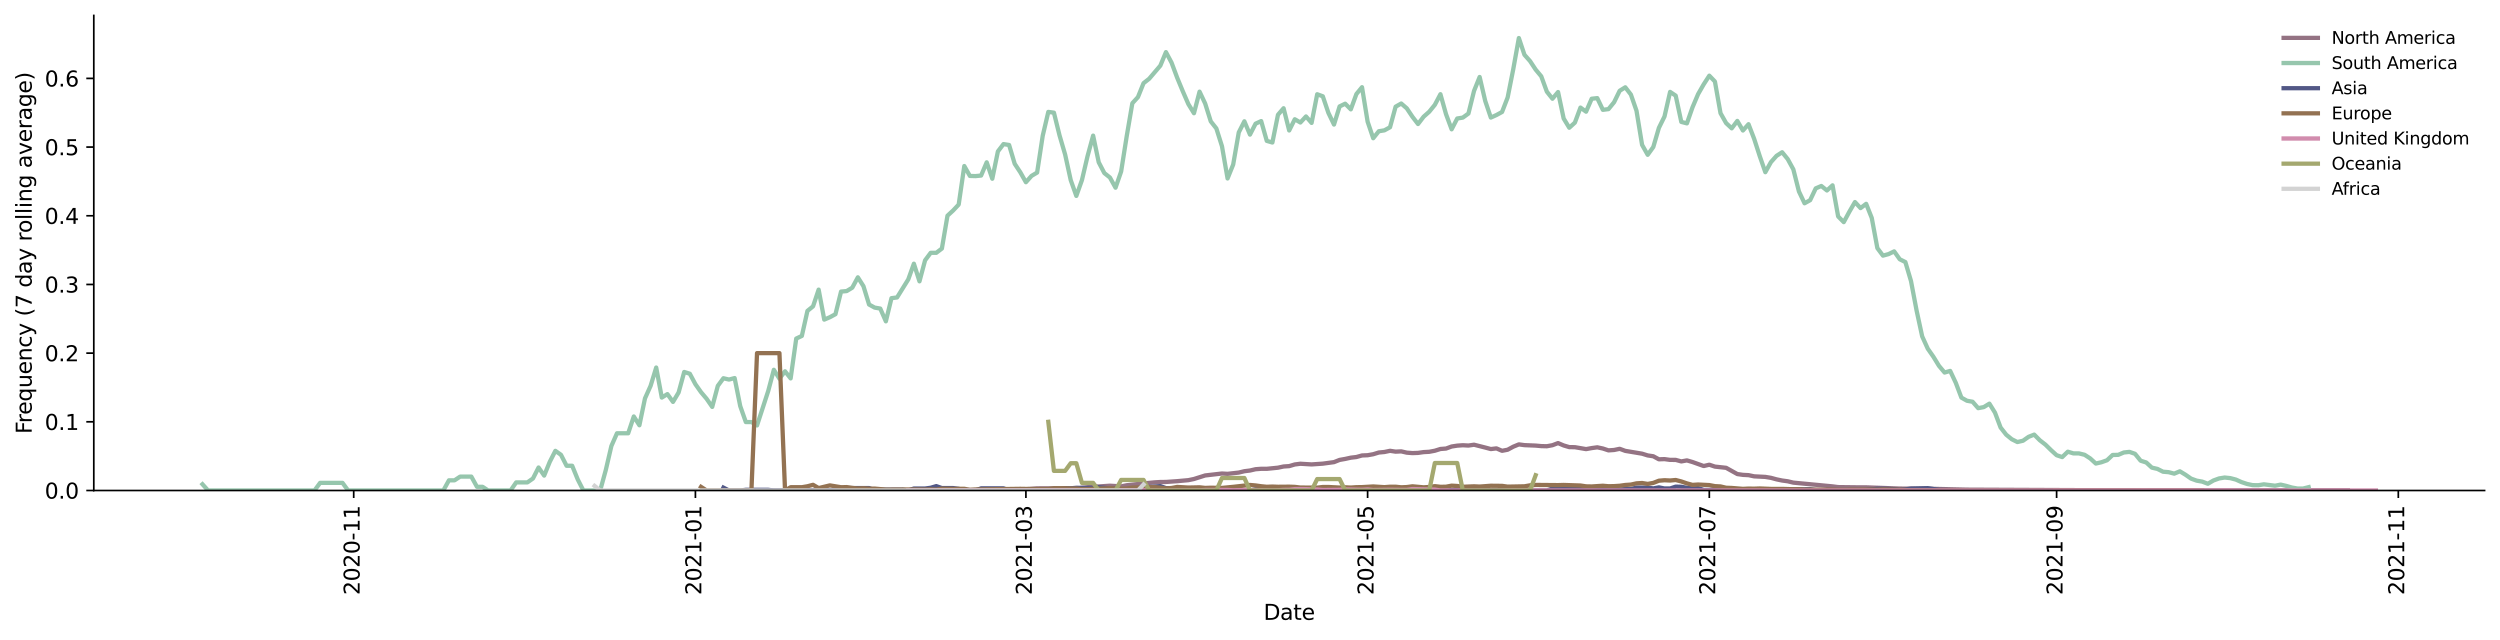 <?xml version="1.0" encoding="utf-8" standalone="no"?>
<!DOCTYPE svg PUBLIC "-//W3C//DTD SVG 1.1//EN"
  "http://www.w3.org/Graphics/SVG/1.1/DTD/svg11.dtd">
<svg height="298.621pt" version="1.1" viewBox="0 0 1166.981 298.621" width="1166.981pt" xmlns="http://www.w3.org/2000/svg" xmlns:xlink="http://www.w3.org/1999/xlink">
 <defs>
  <style type="text/css">*{stroke-linecap:butt;stroke-linejoin:round;}</style>
 </defs>
 <g id="figure_1">
  <g id="patch_1">
   <path d="M 0 298.621 
L 1166.981 298.621 
L 1166.981 0 
L 0 0 
z
" style="fill:#ffffff;"/>
  </g>
  <g id="axes_1">
   <g id="patch_2">
    <path d="M 43.781 228.96 
L 1159.781 228.96 
L 1159.781 7.2 
L 43.781 7.2 
z
" style="fill:#ffffff;"/>
   </g>
   <g id="matplotlib.axis_1">
    <g id="xtick_1">
     <g id="line2d_1">
      <defs>
       <path d="M 0 0 
L 0 3.5 
" id="m051c9f70d1" style="stroke:#000000;stroke-width:0.8;"/>
      </defs>
      <g>
       <use style="stroke:#000000;stroke-width:0.8;" x="165.108" xlink:href="#m051c9f70d1" y="228.96"/>
      </g>
     </g>
     <g id="text_1">
      <!-- 2020-11 -->
      <g transform="translate(167.868 277.743)rotate(-90)scale(0.1 -0.1)">
       <defs>
        <path d="M 1228 531 
L 3431 531 
L 3431 0 
L 469 0 
L 469 531 
Q 828 903 1448 1529 
Q 2069 2156 2228 2338 
Q 2531 2678 2651 2914 
Q 2772 3150 2772 3378 
Q 2772 3750 2511 3984 
Q 2250 4219 1831 4219 
Q 1534 4219 1204 4116 
Q 875 4013 500 3803 
L 500 4441 
Q 881 4594 1212 4672 
Q 1544 4750 1819 4750 
Q 2544 4750 2975 4387 
Q 3406 4025 3406 3419 
Q 3406 3131 3298 2873 
Q 3191 2616 2906 2266 
Q 2828 2175 2409 1742 
Q 1991 1309 1228 531 
z
" id="DejaVuSans-32" transform="scale(0.016)"/>
        <path d="M 2034 4250 
Q 1547 4250 1301 3770 
Q 1056 3291 1056 2328 
Q 1056 1369 1301 889 
Q 1547 409 2034 409 
Q 2525 409 2770 889 
Q 3016 1369 3016 2328 
Q 3016 3291 2770 3770 
Q 2525 4250 2034 4250 
z
M 2034 4750 
Q 2819 4750 3233 4129 
Q 3647 3509 3647 2328 
Q 3647 1150 3233 529 
Q 2819 -91 2034 -91 
Q 1250 -91 836 529 
Q 422 1150 422 2328 
Q 422 3509 836 4129 
Q 1250 4750 2034 4750 
z
" id="DejaVuSans-30" transform="scale(0.016)"/>
        <path d="M 313 2009 
L 1997 2009 
L 1997 1497 
L 313 1497 
L 313 2009 
z
" id="DejaVuSans-2d" transform="scale(0.016)"/>
        <path d="M 794 531 
L 1825 531 
L 1825 4091 
L 703 3866 
L 703 4441 
L 1819 4666 
L 2450 4666 
L 2450 531 
L 3481 531 
L 3481 0 
L 794 0 
L 794 531 
z
" id="DejaVuSans-31" transform="scale(0.016)"/>
       </defs>
       <use xlink:href="#DejaVuSans-32"/>
       <use x="63.623" xlink:href="#DejaVuSans-30"/>
       <use x="127.246" xlink:href="#DejaVuSans-32"/>
       <use x="190.869" xlink:href="#DejaVuSans-30"/>
       <use x="254.492" xlink:href="#DejaVuSans-2d"/>
       <use x="290.576" xlink:href="#DejaVuSans-31"/>
       <use x="354.199" xlink:href="#DejaVuSans-31"/>
      </g>
     </g>
    </g>
    <g id="xtick_2">
     <g id="line2d_2">
      <g>
       <use style="stroke:#000000;stroke-width:0.8;" x="324.612" xlink:href="#m051c9f70d1" y="228.96"/>
      </g>
     </g>
     <g id="text_2">
      <!-- 2021-01 -->
      <g transform="translate(327.371 277.743)rotate(-90)scale(0.1 -0.1)">
       <use xlink:href="#DejaVuSans-32"/>
       <use x="63.623" xlink:href="#DejaVuSans-30"/>
       <use x="127.246" xlink:href="#DejaVuSans-32"/>
       <use x="190.869" xlink:href="#DejaVuSans-31"/>
       <use x="254.492" xlink:href="#DejaVuSans-2d"/>
       <use x="290.576" xlink:href="#DejaVuSans-30"/>
       <use x="354.199" xlink:href="#DejaVuSans-31"/>
      </g>
     </g>
    </g>
    <g id="xtick_3">
     <g id="line2d_3">
      <g>
       <use style="stroke:#000000;stroke-width:0.8;" x="478.885" xlink:href="#m051c9f70d1" y="228.96"/>
      </g>
     </g>
     <g id="text_3">
      <!-- 2021-03 -->
      <g transform="translate(481.645 277.743)rotate(-90)scale(0.1 -0.1)">
       <defs>
        <path d="M 2597 2516 
Q 3050 2419 3304 2112 
Q 3559 1806 3559 1356 
Q 3559 666 3084 287 
Q 2609 -91 1734 -91 
Q 1441 -91 1130 -33 
Q 819 25 488 141 
L 488 750 
Q 750 597 1062 519 
Q 1375 441 1716 441 
Q 2309 441 2620 675 
Q 2931 909 2931 1356 
Q 2931 1769 2642 2001 
Q 2353 2234 1838 2234 
L 1294 2234 
L 1294 2753 
L 1863 2753 
Q 2328 2753 2575 2939 
Q 2822 3125 2822 3475 
Q 2822 3834 2567 4026 
Q 2313 4219 1838 4219 
Q 1578 4219 1281 4162 
Q 984 4106 628 3988 
L 628 4550 
Q 988 4650 1302 4700 
Q 1616 4750 1894 4750 
Q 2613 4750 3031 4423 
Q 3450 4097 3450 3541 
Q 3450 3153 3228 2886 
Q 3006 2619 2597 2516 
z
" id="DejaVuSans-33" transform="scale(0.016)"/>
       </defs>
       <use xlink:href="#DejaVuSans-32"/>
       <use x="63.623" xlink:href="#DejaVuSans-30"/>
       <use x="127.246" xlink:href="#DejaVuSans-32"/>
       <use x="190.869" xlink:href="#DejaVuSans-31"/>
       <use x="254.492" xlink:href="#DejaVuSans-2d"/>
       <use x="290.576" xlink:href="#DejaVuSans-30"/>
       <use x="354.199" xlink:href="#DejaVuSans-33"/>
      </g>
     </g>
    </g>
    <g id="xtick_4">
     <g id="line2d_4">
      <g>
       <use style="stroke:#000000;stroke-width:0.8;" x="638.389" xlink:href="#m051c9f70d1" y="228.96"/>
      </g>
     </g>
     <g id="text_4">
      <!-- 2021-05 -->
      <g transform="translate(641.148 277.743)rotate(-90)scale(0.1 -0.1)">
       <defs>
        <path d="M 691 4666 
L 3169 4666 
L 3169 4134 
L 1269 4134 
L 1269 2991 
Q 1406 3038 1543 3061 
Q 1681 3084 1819 3084 
Q 2600 3084 3056 2656 
Q 3513 2228 3513 1497 
Q 3513 744 3044 326 
Q 2575 -91 1722 -91 
Q 1428 -91 1123 -41 
Q 819 9 494 109 
L 494 744 
Q 775 591 1075 516 
Q 1375 441 1709 441 
Q 2250 441 2565 725 
Q 2881 1009 2881 1497 
Q 2881 1984 2565 2268 
Q 2250 2553 1709 2553 
Q 1456 2553 1204 2497 
Q 953 2441 691 2322 
L 691 4666 
z
" id="DejaVuSans-35" transform="scale(0.016)"/>
       </defs>
       <use xlink:href="#DejaVuSans-32"/>
       <use x="63.623" xlink:href="#DejaVuSans-30"/>
       <use x="127.246" xlink:href="#DejaVuSans-32"/>
       <use x="190.869" xlink:href="#DejaVuSans-31"/>
       <use x="254.492" xlink:href="#DejaVuSans-2d"/>
       <use x="290.576" xlink:href="#DejaVuSans-30"/>
       <use x="354.199" xlink:href="#DejaVuSans-35"/>
      </g>
     </g>
    </g>
    <g id="xtick_5">
     <g id="line2d_5">
      <g>
       <use style="stroke:#000000;stroke-width:0.8;" x="797.892" xlink:href="#m051c9f70d1" y="228.96"/>
      </g>
     </g>
     <g id="text_5">
      <!-- 2021-07 -->
      <g transform="translate(800.651 277.743)rotate(-90)scale(0.1 -0.1)">
       <defs>
        <path d="M 525 4666 
L 3525 4666 
L 3525 4397 
L 1831 0 
L 1172 0 
L 2766 4134 
L 525 4134 
L 525 4666 
z
" id="DejaVuSans-37" transform="scale(0.016)"/>
       </defs>
       <use xlink:href="#DejaVuSans-32"/>
       <use x="63.623" xlink:href="#DejaVuSans-30"/>
       <use x="127.246" xlink:href="#DejaVuSans-32"/>
       <use x="190.869" xlink:href="#DejaVuSans-31"/>
       <use x="254.492" xlink:href="#DejaVuSans-2d"/>
       <use x="290.576" xlink:href="#DejaVuSans-30"/>
       <use x="354.199" xlink:href="#DejaVuSans-37"/>
      </g>
     </g>
    </g>
    <g id="xtick_6">
     <g id="line2d_6">
      <g>
       <use style="stroke:#000000;stroke-width:0.8;" x="960.01" xlink:href="#m051c9f70d1" y="228.96"/>
      </g>
     </g>
     <g id="text_6">
      <!-- 2021-09 -->
      <g transform="translate(962.769 277.743)rotate(-90)scale(0.1 -0.1)">
       <defs>
        <path d="M 703 97 
L 703 672 
Q 941 559 1184 500 
Q 1428 441 1663 441 
Q 2288 441 2617 861 
Q 2947 1281 2994 2138 
Q 2813 1869 2534 1725 
Q 2256 1581 1919 1581 
Q 1219 1581 811 2004 
Q 403 2428 403 3163 
Q 403 3881 828 4315 
Q 1253 4750 1959 4750 
Q 2769 4750 3195 4129 
Q 3622 3509 3622 2328 
Q 3622 1225 3098 567 
Q 2575 -91 1691 -91 
Q 1453 -91 1209 -44 
Q 966 3 703 97 
z
M 1959 2075 
Q 2384 2075 2632 2365 
Q 2881 2656 2881 3163 
Q 2881 3666 2632 3958 
Q 2384 4250 1959 4250 
Q 1534 4250 1286 3958 
Q 1038 3666 1038 3163 
Q 1038 2656 1286 2365 
Q 1534 2075 1959 2075 
z
" id="DejaVuSans-39" transform="scale(0.016)"/>
       </defs>
       <use xlink:href="#DejaVuSans-32"/>
       <use x="63.623" xlink:href="#DejaVuSans-30"/>
       <use x="127.246" xlink:href="#DejaVuSans-32"/>
       <use x="190.869" xlink:href="#DejaVuSans-31"/>
       <use x="254.492" xlink:href="#DejaVuSans-2d"/>
       <use x="290.576" xlink:href="#DejaVuSans-30"/>
       <use x="354.199" xlink:href="#DejaVuSans-39"/>
      </g>
     </g>
    </g>
    <g id="xtick_7">
     <g id="line2d_7">
      <g>
       <use style="stroke:#000000;stroke-width:0.8;" x="1119.513" xlink:href="#m051c9f70d1" y="228.96"/>
      </g>
     </g>
     <g id="text_7">
      <!-- 2021-11 -->
      <g transform="translate(1122.273 277.743)rotate(-90)scale(0.1 -0.1)">
       <use xlink:href="#DejaVuSans-32"/>
       <use x="63.623" xlink:href="#DejaVuSans-30"/>
       <use x="127.246" xlink:href="#DejaVuSans-32"/>
       <use x="190.869" xlink:href="#DejaVuSans-31"/>
       <use x="254.492" xlink:href="#DejaVuSans-2d"/>
       <use x="290.576" xlink:href="#DejaVuSans-31"/>
       <use x="354.199" xlink:href="#DejaVuSans-31"/>
      </g>
     </g>
    </g>
    <g id="text_8">
     <!-- Date -->
     <g transform="translate(589.83 289.341)scale(0.1 -0.1)">
      <defs>
       <path d="M 1259 4147 
L 1259 519 
L 2022 519 
Q 2988 519 3436 956 
Q 3884 1394 3884 2338 
Q 3884 3275 3436 3711 
Q 2988 4147 2022 4147 
L 1259 4147 
z
M 628 4666 
L 1925 4666 
Q 3281 4666 3915 4102 
Q 4550 3538 4550 2338 
Q 4550 1131 3912 565 
Q 3275 0 1925 0 
L 628 0 
L 628 4666 
z
" id="DejaVuSans-44" transform="scale(0.016)"/>
       <path d="M 2194 1759 
Q 1497 1759 1228 1600 
Q 959 1441 959 1056 
Q 959 750 1161 570 
Q 1363 391 1709 391 
Q 2188 391 2477 730 
Q 2766 1069 2766 1631 
L 2766 1759 
L 2194 1759 
z
M 3341 1997 
L 3341 0 
L 2766 0 
L 2766 531 
Q 2569 213 2275 61 
Q 1981 -91 1556 -91 
Q 1019 -91 701 211 
Q 384 513 384 1019 
Q 384 1609 779 1909 
Q 1175 2209 1959 2209 
L 2766 2209 
L 2766 2266 
Q 2766 2663 2505 2880 
Q 2244 3097 1772 3097 
Q 1472 3097 1187 3025 
Q 903 2953 641 2809 
L 641 3341 
Q 956 3463 1253 3523 
Q 1550 3584 1831 3584 
Q 2591 3584 2966 3190 
Q 3341 2797 3341 1997 
z
" id="DejaVuSans-61" transform="scale(0.016)"/>
       <path d="M 1172 4494 
L 1172 3500 
L 2356 3500 
L 2356 3053 
L 1172 3053 
L 1172 1153 
Q 1172 725 1289 603 
Q 1406 481 1766 481 
L 2356 481 
L 2356 0 
L 1766 0 
Q 1100 0 847 248 
Q 594 497 594 1153 
L 594 3053 
L 172 3053 
L 172 3500 
L 594 3500 
L 594 4494 
L 1172 4494 
z
" id="DejaVuSans-74" transform="scale(0.016)"/>
       <path d="M 3597 1894 
L 3597 1613 
L 953 1613 
Q 991 1019 1311 708 
Q 1631 397 2203 397 
Q 2534 397 2845 478 
Q 3156 559 3463 722 
L 3463 178 
Q 3153 47 2828 -22 
Q 2503 -91 2169 -91 
Q 1331 -91 842 396 
Q 353 884 353 1716 
Q 353 2575 817 3079 
Q 1281 3584 2069 3584 
Q 2775 3584 3186 3129 
Q 3597 2675 3597 1894 
z
M 3022 2063 
Q 3016 2534 2758 2815 
Q 2500 3097 2075 3097 
Q 1594 3097 1305 2825 
Q 1016 2553 972 2059 
L 3022 2063 
z
" id="DejaVuSans-65" transform="scale(0.016)"/>
      </defs>
      <use xlink:href="#DejaVuSans-44"/>
      <use x="77.002" xlink:href="#DejaVuSans-61"/>
      <use x="138.281" xlink:href="#DejaVuSans-74"/>
      <use x="177.49" xlink:href="#DejaVuSans-65"/>
     </g>
    </g>
   </g>
   <g id="matplotlib.axis_2">
    <g id="ytick_1">
     <g id="line2d_8">
      <defs>
       <path d="M 0 0 
L -3.5 0 
" id="mece8d1f189" style="stroke:#000000;stroke-width:0.8;"/>
      </defs>
      <g>
       <use style="stroke:#000000;stroke-width:0.8;" x="43.781" xlink:href="#mece8d1f189" y="228.96"/>
      </g>
     </g>
     <g id="text_9">
      <!-- 0.0 -->
      <g transform="translate(20.878 232.759)scale(0.1 -0.1)">
       <defs>
        <path d="M 684 794 
L 1344 794 
L 1344 0 
L 684 0 
L 684 794 
z
" id="DejaVuSans-2e" transform="scale(0.016)"/>
       </defs>
       <use xlink:href="#DejaVuSans-30"/>
       <use x="63.623" xlink:href="#DejaVuSans-2e"/>
       <use x="95.41" xlink:href="#DejaVuSans-30"/>
      </g>
     </g>
    </g>
    <g id="ytick_2">
     <g id="line2d_9">
      <g>
       <use style="stroke:#000000;stroke-width:0.8;" x="43.781" xlink:href="#mece8d1f189" y="196.899"/>
      </g>
     </g>
     <g id="text_10">
      <!-- 0.1 -->
      <g transform="translate(20.878 200.698)scale(0.1 -0.1)">
       <use xlink:href="#DejaVuSans-30"/>
       <use x="63.623" xlink:href="#DejaVuSans-2e"/>
       <use x="95.41" xlink:href="#DejaVuSans-31"/>
      </g>
     </g>
    </g>
    <g id="ytick_3">
     <g id="line2d_10">
      <g>
       <use style="stroke:#000000;stroke-width:0.8;" x="43.781" xlink:href="#mece8d1f189" y="164.838"/>
      </g>
     </g>
     <g id="text_11">
      <!-- 0.2 -->
      <g transform="translate(20.878 168.637)scale(0.1 -0.1)">
       <use xlink:href="#DejaVuSans-30"/>
       <use x="63.623" xlink:href="#DejaVuSans-2e"/>
       <use x="95.41" xlink:href="#DejaVuSans-32"/>
      </g>
     </g>
    </g>
    <g id="ytick_4">
     <g id="line2d_11">
      <g>
       <use style="stroke:#000000;stroke-width:0.8;" x="43.781" xlink:href="#mece8d1f189" y="132.777"/>
      </g>
     </g>
     <g id="text_12">
      <!-- 0.3 -->
      <g transform="translate(20.878 136.576)scale(0.1 -0.1)">
       <use xlink:href="#DejaVuSans-30"/>
       <use x="63.623" xlink:href="#DejaVuSans-2e"/>
       <use x="95.41" xlink:href="#DejaVuSans-33"/>
      </g>
     </g>
    </g>
    <g id="ytick_5">
     <g id="line2d_12">
      <g>
       <use style="stroke:#000000;stroke-width:0.8;" x="43.781" xlink:href="#mece8d1f189" y="100.715"/>
      </g>
     </g>
     <g id="text_13">
      <!-- 0.4 -->
      <g transform="translate(20.878 104.515)scale(0.1 -0.1)">
       <defs>
        <path d="M 2419 4116 
L 825 1625 
L 2419 1625 
L 2419 4116 
z
M 2253 4666 
L 3047 4666 
L 3047 1625 
L 3713 1625 
L 3713 1100 
L 3047 1100 
L 3047 0 
L 2419 0 
L 2419 1100 
L 313 1100 
L 313 1709 
L 2253 4666 
z
" id="DejaVuSans-34" transform="scale(0.016)"/>
       </defs>
       <use xlink:href="#DejaVuSans-30"/>
       <use x="63.623" xlink:href="#DejaVuSans-2e"/>
       <use x="95.41" xlink:href="#DejaVuSans-34"/>
      </g>
     </g>
    </g>
    <g id="ytick_6">
     <g id="line2d_13">
      <g>
       <use style="stroke:#000000;stroke-width:0.8;" x="43.781" xlink:href="#mece8d1f189" y="68.654"/>
      </g>
     </g>
     <g id="text_14">
      <!-- 0.5 -->
      <g transform="translate(20.878 72.453)scale(0.1 -0.1)">
       <use xlink:href="#DejaVuSans-30"/>
       <use x="63.623" xlink:href="#DejaVuSans-2e"/>
       <use x="95.41" xlink:href="#DejaVuSans-35"/>
      </g>
     </g>
    </g>
    <g id="ytick_7">
     <g id="line2d_14">
      <g>
       <use style="stroke:#000000;stroke-width:0.8;" x="43.781" xlink:href="#mece8d1f189" y="36.593"/>
      </g>
     </g>
     <g id="text_15">
      <!-- 0.6 -->
      <g transform="translate(20.878 40.392)scale(0.1 -0.1)">
       <defs>
        <path d="M 2113 2584 
Q 1688 2584 1439 2293 
Q 1191 2003 1191 1497 
Q 1191 994 1439 701 
Q 1688 409 2113 409 
Q 2538 409 2786 701 
Q 3034 994 3034 1497 
Q 3034 2003 2786 2293 
Q 2538 2584 2113 2584 
z
M 3366 4563 
L 3366 3988 
Q 3128 4100 2886 4159 
Q 2644 4219 2406 4219 
Q 1781 4219 1451 3797 
Q 1122 3375 1075 2522 
Q 1259 2794 1537 2939 
Q 1816 3084 2150 3084 
Q 2853 3084 3261 2657 
Q 3669 2231 3669 1497 
Q 3669 778 3244 343 
Q 2819 -91 2113 -91 
Q 1303 -91 875 529 
Q 447 1150 447 2328 
Q 447 3434 972 4092 
Q 1497 4750 2381 4750 
Q 2619 4750 2861 4703 
Q 3103 4656 3366 4563 
z
" id="DejaVuSans-36" transform="scale(0.016)"/>
       </defs>
       <use xlink:href="#DejaVuSans-30"/>
       <use x="63.623" xlink:href="#DejaVuSans-2e"/>
       <use x="95.41" xlink:href="#DejaVuSans-36"/>
      </g>
     </g>
    </g>
    <g id="text_16">
     <!-- Frequency (7 day rolling average) -->
     <g transform="translate(14.798 202.529)rotate(-90)scale(0.1 -0.1)">
      <defs>
       <path d="M 628 4666 
L 3309 4666 
L 3309 4134 
L 1259 4134 
L 1259 2759 
L 3109 2759 
L 3109 2228 
L 1259 2228 
L 1259 0 
L 628 0 
L 628 4666 
z
" id="DejaVuSans-46" transform="scale(0.016)"/>
       <path d="M 2631 2963 
Q 2534 3019 2420 3045 
Q 2306 3072 2169 3072 
Q 1681 3072 1420 2755 
Q 1159 2438 1159 1844 
L 1159 0 
L 581 0 
L 581 3500 
L 1159 3500 
L 1159 2956 
Q 1341 3275 1631 3429 
Q 1922 3584 2338 3584 
Q 2397 3584 2469 3576 
Q 2541 3569 2628 3553 
L 2631 2963 
z
" id="DejaVuSans-72" transform="scale(0.016)"/>
       <path d="M 947 1747 
Q 947 1113 1208 752 
Q 1469 391 1925 391 
Q 2381 391 2643 752 
Q 2906 1113 2906 1747 
Q 2906 2381 2643 2742 
Q 2381 3103 1925 3103 
Q 1469 3103 1208 2742 
Q 947 2381 947 1747 
z
M 2906 525 
Q 2725 213 2448 61 
Q 2172 -91 1784 -91 
Q 1150 -91 751 415 
Q 353 922 353 1747 
Q 353 2572 751 3078 
Q 1150 3584 1784 3584 
Q 2172 3584 2448 3432 
Q 2725 3281 2906 2969 
L 2906 3500 
L 3481 3500 
L 3481 -1331 
L 2906 -1331 
L 2906 525 
z
" id="DejaVuSans-71" transform="scale(0.016)"/>
       <path d="M 544 1381 
L 544 3500 
L 1119 3500 
L 1119 1403 
Q 1119 906 1312 657 
Q 1506 409 1894 409 
Q 2359 409 2629 706 
Q 2900 1003 2900 1516 
L 2900 3500 
L 3475 3500 
L 3475 0 
L 2900 0 
L 2900 538 
Q 2691 219 2414 64 
Q 2138 -91 1772 -91 
Q 1169 -91 856 284 
Q 544 659 544 1381 
z
M 1991 3584 
L 1991 3584 
z
" id="DejaVuSans-75" transform="scale(0.016)"/>
       <path d="M 3513 2113 
L 3513 0 
L 2938 0 
L 2938 2094 
Q 2938 2591 2744 2837 
Q 2550 3084 2163 3084 
Q 1697 3084 1428 2787 
Q 1159 2491 1159 1978 
L 1159 0 
L 581 0 
L 581 3500 
L 1159 3500 
L 1159 2956 
Q 1366 3272 1645 3428 
Q 1925 3584 2291 3584 
Q 2894 3584 3203 3211 
Q 3513 2838 3513 2113 
z
" id="DejaVuSans-6e" transform="scale(0.016)"/>
       <path d="M 3122 3366 
L 3122 2828 
Q 2878 2963 2633 3030 
Q 2388 3097 2138 3097 
Q 1578 3097 1268 2742 
Q 959 2388 959 1747 
Q 959 1106 1268 751 
Q 1578 397 2138 397 
Q 2388 397 2633 464 
Q 2878 531 3122 666 
L 3122 134 
Q 2881 22 2623 -34 
Q 2366 -91 2075 -91 
Q 1284 -91 818 406 
Q 353 903 353 1747 
Q 353 2603 823 3093 
Q 1294 3584 2113 3584 
Q 2378 3584 2631 3529 
Q 2884 3475 3122 3366 
z
" id="DejaVuSans-63" transform="scale(0.016)"/>
       <path d="M 2059 -325 
Q 1816 -950 1584 -1140 
Q 1353 -1331 966 -1331 
L 506 -1331 
L 506 -850 
L 844 -850 
Q 1081 -850 1212 -737 
Q 1344 -625 1503 -206 
L 1606 56 
L 191 3500 
L 800 3500 
L 1894 763 
L 2988 3500 
L 3597 3500 
L 2059 -325 
z
" id="DejaVuSans-79" transform="scale(0.016)"/>
       <path id="DejaVuSans-20" transform="scale(0.016)"/>
       <path d="M 1984 4856 
Q 1566 4138 1362 3434 
Q 1159 2731 1159 2009 
Q 1159 1288 1364 580 
Q 1569 -128 1984 -844 
L 1484 -844 
Q 1016 -109 783 600 
Q 550 1309 550 2009 
Q 550 2706 781 3412 
Q 1013 4119 1484 4856 
L 1984 4856 
z
" id="DejaVuSans-28" transform="scale(0.016)"/>
       <path d="M 2906 2969 
L 2906 4863 
L 3481 4863 
L 3481 0 
L 2906 0 
L 2906 525 
Q 2725 213 2448 61 
Q 2172 -91 1784 -91 
Q 1150 -91 751 415 
Q 353 922 353 1747 
Q 353 2572 751 3078 
Q 1150 3584 1784 3584 
Q 2172 3584 2448 3432 
Q 2725 3281 2906 2969 
z
M 947 1747 
Q 947 1113 1208 752 
Q 1469 391 1925 391 
Q 2381 391 2643 752 
Q 2906 1113 2906 1747 
Q 2906 2381 2643 2742 
Q 2381 3103 1925 3103 
Q 1469 3103 1208 2742 
Q 947 2381 947 1747 
z
" id="DejaVuSans-64" transform="scale(0.016)"/>
       <path d="M 1959 3097 
Q 1497 3097 1228 2736 
Q 959 2375 959 1747 
Q 959 1119 1226 758 
Q 1494 397 1959 397 
Q 2419 397 2687 759 
Q 2956 1122 2956 1747 
Q 2956 2369 2687 2733 
Q 2419 3097 1959 3097 
z
M 1959 3584 
Q 2709 3584 3137 3096 
Q 3566 2609 3566 1747 
Q 3566 888 3137 398 
Q 2709 -91 1959 -91 
Q 1206 -91 779 398 
Q 353 888 353 1747 
Q 353 2609 779 3096 
Q 1206 3584 1959 3584 
z
" id="DejaVuSans-6f" transform="scale(0.016)"/>
       <path d="M 603 4863 
L 1178 4863 
L 1178 0 
L 603 0 
L 603 4863 
z
" id="DejaVuSans-6c" transform="scale(0.016)"/>
       <path d="M 603 3500 
L 1178 3500 
L 1178 0 
L 603 0 
L 603 3500 
z
M 603 4863 
L 1178 4863 
L 1178 4134 
L 603 4134 
L 603 4863 
z
" id="DejaVuSans-69" transform="scale(0.016)"/>
       <path d="M 2906 1791 
Q 2906 2416 2648 2759 
Q 2391 3103 1925 3103 
Q 1463 3103 1205 2759 
Q 947 2416 947 1791 
Q 947 1169 1205 825 
Q 1463 481 1925 481 
Q 2391 481 2648 825 
Q 2906 1169 2906 1791 
z
M 3481 434 
Q 3481 -459 3084 -895 
Q 2688 -1331 1869 -1331 
Q 1566 -1331 1297 -1286 
Q 1028 -1241 775 -1147 
L 775 -588 
Q 1028 -725 1275 -790 
Q 1522 -856 1778 -856 
Q 2344 -856 2625 -561 
Q 2906 -266 2906 331 
L 2906 616 
Q 2728 306 2450 153 
Q 2172 0 1784 0 
Q 1141 0 747 490 
Q 353 981 353 1791 
Q 353 2603 747 3093 
Q 1141 3584 1784 3584 
Q 2172 3584 2450 3431 
Q 2728 3278 2906 2969 
L 2906 3500 
L 3481 3500 
L 3481 434 
z
" id="DejaVuSans-67" transform="scale(0.016)"/>
       <path d="M 191 3500 
L 800 3500 
L 1894 563 
L 2988 3500 
L 3597 3500 
L 2284 0 
L 1503 0 
L 191 3500 
z
" id="DejaVuSans-76" transform="scale(0.016)"/>
       <path d="M 513 4856 
L 1013 4856 
Q 1481 4119 1714 3412 
Q 1947 2706 1947 2009 
Q 1947 1309 1714 600 
Q 1481 -109 1013 -844 
L 513 -844 
Q 928 -128 1133 580 
Q 1338 1288 1338 2009 
Q 1338 2731 1133 3434 
Q 928 4138 513 4856 
z
" id="DejaVuSans-29" transform="scale(0.016)"/>
      </defs>
      <use xlink:href="#DejaVuSans-46"/>
      <use x="50.27" xlink:href="#DejaVuSans-72"/>
      <use x="89.133" xlink:href="#DejaVuSans-65"/>
      <use x="150.656" xlink:href="#DejaVuSans-71"/>
      <use x="214.133" xlink:href="#DejaVuSans-75"/>
      <use x="277.512" xlink:href="#DejaVuSans-65"/>
      <use x="339.035" xlink:href="#DejaVuSans-6e"/>
      <use x="402.414" xlink:href="#DejaVuSans-63"/>
      <use x="457.395" xlink:href="#DejaVuSans-79"/>
      <use x="516.574" xlink:href="#DejaVuSans-20"/>
      <use x="548.361" xlink:href="#DejaVuSans-28"/>
      <use x="587.375" xlink:href="#DejaVuSans-37"/>
      <use x="650.998" xlink:href="#DejaVuSans-20"/>
      <use x="682.785" xlink:href="#DejaVuSans-64"/>
      <use x="746.262" xlink:href="#DejaVuSans-61"/>
      <use x="807.541" xlink:href="#DejaVuSans-79"/>
      <use x="866.721" xlink:href="#DejaVuSans-20"/>
      <use x="898.508" xlink:href="#DejaVuSans-72"/>
      <use x="937.371" xlink:href="#DejaVuSans-6f"/>
      <use x="998.553" xlink:href="#DejaVuSans-6c"/>
      <use x="1026.336" xlink:href="#DejaVuSans-6c"/>
      <use x="1054.119" xlink:href="#DejaVuSans-69"/>
      <use x="1081.902" xlink:href="#DejaVuSans-6e"/>
      <use x="1145.281" xlink:href="#DejaVuSans-67"/>
      <use x="1208.758" xlink:href="#DejaVuSans-20"/>
      <use x="1240.545" xlink:href="#DejaVuSans-61"/>
      <use x="1301.824" xlink:href="#DejaVuSans-76"/>
      <use x="1361.004" xlink:href="#DejaVuSans-65"/>
      <use x="1422.527" xlink:href="#DejaVuSans-72"/>
      <use x="1463.641" xlink:href="#DejaVuSans-61"/>
      <use x="1524.92" xlink:href="#DejaVuSans-67"/>
      <use x="1588.396" xlink:href="#DejaVuSans-65"/>
      <use x="1649.92" xlink:href="#DejaVuSans-29"/>
     </g>
    </g>
   </g>
   <g id="line2d_15">
    <path clip-path="url(#p82b400d67d)" d="M 355.989 228.874 
L 363.834 228.96 
L 369.063 228.866 
L 376.908 228.806 
L 382.137 228.9 
L 392.597 228.936 
L 403.056 228.911 
L 413.515 228.937 
L 434.434 228.808 
L 439.663 228.847 
L 444.893 228.811 
L 463.196 228.726 
L 468.426 228.499 
L 473.656 228.436 
L 476.27 228.311 
L 478.885 228.361 
L 484.115 227.971 
L 491.959 227.954 
L 497.189 228.152 
L 499.804 228.014 
L 502.419 228.014 
L 507.648 227.432 
L 510.263 227.014 
L 512.878 227.079 
L 518.107 226.727 
L 523.337 227.036 
L 525.952 226.508 
L 533.796 225.662 
L 539.026 225.156 
L 541.641 224.997 
L 544.255 224.975 
L 549.485 224.611 
L 554.715 224.135 
L 557.33 223.593 
L 562.559 221.939 
L 570.404 221.031 
L 573.018 221.184 
L 578.248 220.594 
L 580.863 219.961 
L 583.478 219.636 
L 586.092 219.03 
L 588.707 218.829 
L 591.322 218.838 
L 596.552 218.314 
L 599.166 217.754 
L 601.781 217.582 
L 604.396 216.809 
L 607.011 216.474 
L 612.24 216.786 
L 617.47 216.43 
L 622.7 215.718 
L 625.315 214.683 
L 627.929 214.222 
L 630.544 213.642 
L 633.159 213.333 
L 635.774 212.606 
L 638.389 212.498 
L 641.003 212.029 
L 643.618 211.231 
L 646.233 210.988 
L 648.848 210.434 
L 651.463 210.827 
L 654.077 210.7 
L 656.692 211.296 
L 659.307 211.501 
L 661.922 211.408 
L 664.537 211.038 
L 667.151 210.895 
L 669.766 210.398 
L 672.381 209.582 
L 674.996 209.381 
L 677.611 208.426 
L 680.225 208.021 
L 682.84 207.835 
L 685.455 207.977 
L 688.07 207.591 
L 693.3 208.916 
L 695.914 209.615 
L 698.529 209.305 
L 701.144 210.435 
L 703.759 209.929 
L 706.374 208.518 
L 708.988 207.438 
L 711.603 207.787 
L 716.833 208 
L 719.448 208.239 
L 722.062 208.305 
L 724.677 207.82 
L 727.292 206.831 
L 729.907 207.937 
L 732.522 208.711 
L 735.136 208.745 
L 740.366 209.643 
L 742.981 209.165 
L 745.596 208.807 
L 748.21 209.364 
L 750.825 210.232 
L 753.44 210.049 
L 756.055 209.501 
L 758.67 210.467 
L 763.899 211.337 
L 766.514 211.777 
L 769.129 212.591 
L 771.744 212.981 
L 774.359 214.4 
L 776.973 214.313 
L 779.588 214.673 
L 782.203 214.675 
L 784.818 215.387 
L 787.433 214.914 
L 790.047 215.67 
L 795.277 217.539 
L 797.892 216.928 
L 800.507 217.806 
L 805.736 218.374 
L 810.966 221.286 
L 813.581 221.665 
L 816.195 221.796 
L 818.81 222.351 
L 824.04 222.617 
L 826.655 223.052 
L 829.27 223.762 
L 831.884 224.304 
L 834.499 224.66 
L 837.114 225.29 
L 855.418 227.036 
L 858.032 227.373 
L 868.492 227.5 
L 871.106 227.488 
L 886.795 228.057 
L 899.869 228.127 
L 918.173 228.557 
L 999.232 228.914 
L 1007.076 228.886 
L 1095.98 228.857 
L 1095.98 228.857 
" style="fill:none;stroke:#947383;stroke-linecap:square;stroke-width:2;"/>
   </g>
   <g id="line2d_16">
    <path clip-path="url(#p82b400d67d)" d="M 94.509 226.045 
L 97.123 228.96 
L 146.805 228.96 
L 149.419 225.398 
L 159.879 225.398 
L 162.494 228.96 
L 206.945 228.96 
L 209.56 224.21 
L 212.175 224.21 
L 214.79 222.477 
L 220.019 222.477 
L 222.634 227.227 
L 225.249 227.227 
L 227.864 228.96 
L 238.323 228.96 
L 240.938 225.188 
L 246.167 225.188 
L 248.782 223.356 
L 251.397 218.226 
L 254.012 221.998 
L 256.627 215.586 
L 259.241 210.456 
L 261.856 212.288 
L 264.471 217.418 
L 267.086 217.418 
L 269.701 223.83 
L 272.315 228.96 
L 280.16 228.96 
L 282.775 219.41 
L 285.389 208.188 
L 288.004 202.251 
L 293.234 202.251 
L 295.849 194.412 
L 298.464 198.509 
L 301.078 185.949 
L 303.693 180.12 
L 306.308 171.57 
L 308.923 185.585 
L 311.538 183.965 
L 314.152 187.605 
L 316.767 183.212 
L 319.382 173.64 
L 321.997 174.45 
L 324.612 179.346 
L 327.226 183.052 
L 329.841 186.15 
L 332.456 189.938 
L 335.071 180.116 
L 337.686 176.564 
L 340.3 177.175 
L 342.915 176.48 
L 345.53 189.556 
L 348.145 197.011 
L 350.76 197.011 
L 353.375 198.588 
L 358.604 182.486 
L 361.219 172.621 
L 363.834 176.773 
L 366.449 173.326 
L 369.063 176.634 
L 371.678 158.044 
L 374.293 156.81 
L 376.908 145.125 
L 379.523 143.001 
L 382.137 135.193 
L 384.752 149.187 
L 387.367 148.075 
L 389.982 146.663 
L 392.597 136.106 
L 395.211 135.872 
L 397.826 134.301 
L 400.441 129.458 
L 403.056 133.589 
L 405.671 142.149 
L 408.285 143.586 
L 410.9 144.037 
L 413.515 149.991 
L 416.13 139.186 
L 418.745 138.844 
L 423.974 130.424 
L 426.589 123.096 
L 429.204 131.316 
L 431.819 121.52 
L 434.434 118.018 
L 437.048 118.01 
L 439.663 116.018 
L 442.278 100.682 
L 444.893 98.273 
L 447.508 95.487 
L 450.122 77.509 
L 452.737 82.126 
L 455.352 82.202 
L 457.967 81.948 
L 460.582 75.769 
L 463.196 83.427 
L 465.811 70.675 
L 468.426 67.259 
L 471.041 67.68 
L 473.656 76.461 
L 476.27 80.42 
L 478.885 85.051 
L 481.5 82.113 
L 484.115 80.558 
L 486.73 63.387 
L 489.345 52.235 
L 491.959 52.592 
L 494.574 63.176 
L 497.189 72.113 
L 499.804 84.064 
L 502.419 91.448 
L 505.033 84.089 
L 507.648 72.922 
L 510.263 63.307 
L 512.878 75.755 
L 515.493 80.787 
L 518.107 82.867 
L 520.722 87.616 
L 523.337 80.056 
L 525.952 63.499 
L 528.567 48.201 
L 531.181 45.338 
L 533.796 38.828 
L 536.411 36.774 
L 541.641 30.636 
L 544.255 24.328 
L 546.87 29.241 
L 549.485 36.25 
L 552.1 42.567 
L 554.715 48.582 
L 557.33 52.851 
L 559.944 42.787 
L 562.559 48.322 
L 565.174 56.648 
L 567.789 59.967 
L 570.404 68.25 
L 573.018 83.301 
L 575.633 76.834 
L 578.248 61.802 
L 580.863 56.628 
L 583.478 62.829 
L 586.092 57.737 
L 588.707 56.523 
L 591.322 65.76 
L 593.937 66.522 
L 596.552 53.569 
L 599.166 50.534 
L 601.781 60.898 
L 604.396 55.673 
L 607.011 57.181 
L 609.626 54.359 
L 612.24 57.372 
L 614.855 43.995 
L 617.47 44.946 
L 620.085 52.691 
L 622.7 58.136 
L 625.315 49.675 
L 627.929 48.409 
L 630.544 51.045 
L 633.159 43.901 
L 635.774 40.71 
L 638.389 56.782 
L 641.003 64.521 
L 643.618 61.266 
L 646.233 60.84 
L 648.848 59.404 
L 651.463 49.802 
L 654.077 48.318 
L 656.692 50.585 
L 659.307 54.5 
L 661.922 57.893 
L 664.537 54.484 
L 667.151 52.159 
L 669.766 48.941 
L 672.381 43.977 
L 674.996 53.308 
L 677.611 60.363 
L 680.225 55.314 
L 682.84 54.893 
L 685.455 52.997 
L 688.07 42.436 
L 690.685 35.942 
L 693.3 47.159 
L 695.914 54.883 
L 698.529 53.696 
L 701.144 52.273 
L 703.759 45.501 
L 706.374 32.307 
L 708.988 17.76 
L 711.603 25.579 
L 714.218 28.525 
L 716.833 32.49 
L 719.448 35.626 
L 722.062 42.791 
L 724.677 46.085 
L 727.292 42.962 
L 729.907 55.316 
L 732.522 59.623 
L 735.136 57.247 
L 737.751 50.22 
L 740.366 52.126 
L 742.981 46.093 
L 745.596 45.802 
L 748.21 51.27 
L 750.825 50.93 
L 753.44 47.722 
L 756.055 42.372 
L 758.67 40.752 
L 761.285 44.142 
L 763.899 51.67 
L 766.514 67.624 
L 769.129 72.256 
L 771.744 68.628 
L 774.359 59.688 
L 776.973 54.378 
L 779.588 42.899 
L 782.203 44.649 
L 784.818 56.903 
L 787.433 57.586 
L 790.047 50.101 
L 792.662 43.931 
L 795.277 39.363 
L 797.892 35.329 
L 800.507 38.044 
L 803.121 52.823 
L 805.736 57.46 
L 808.351 59.908 
L 810.966 56.45 
L 813.581 60.917 
L 816.195 57.978 
L 818.81 64.759 
L 821.425 72.848 
L 824.04 80.372 
L 826.655 75.679 
L 829.27 72.75 
L 831.884 71.068 
L 834.499 74.271 
L 837.114 79.061 
L 839.729 89.379 
L 842.344 94.884 
L 844.958 93.442 
L 847.573 87.93 
L 850.188 86.817 
L 852.803 88.91 
L 855.418 86.519 
L 858.032 101.035 
L 860.647 103.682 
L 863.262 98.836 
L 865.877 94.32 
L 868.492 97.141 
L 871.106 95.153 
L 873.721 101.729 
L 876.336 115.812 
L 878.951 119.326 
L 881.566 118.61 
L 884.181 117.345 
L 886.795 121.027 
L 889.41 122.326 
L 892.025 131.143 
L 894.64 144.905 
L 897.255 157.012 
L 899.869 162.765 
L 902.484 166.517 
L 905.099 170.778 
L 907.714 173.897 
L 910.329 173.14 
L 912.943 178.698 
L 915.558 185.601 
L 918.173 187.069 
L 920.788 187.533 
L 923.403 190.525 
L 926.017 190.029 
L 928.632 188.424 
L 931.247 192.632 
L 933.862 199.562 
L 936.477 202.901 
L 939.091 205.041 
L 941.706 206.34 
L 944.321 205.732 
L 946.936 203.902 
L 949.551 202.876 
L 952.166 205.511 
L 954.78 207.539 
L 957.395 210.104 
L 960.01 212.49 
L 962.625 213.364 
L 965.24 210.848 
L 967.854 211.637 
L 970.469 211.654 
L 973.084 212.298 
L 975.699 213.986 
L 978.314 216.374 
L 980.928 215.777 
L 983.543 214.843 
L 986.158 212.381 
L 988.773 212.32 
L 991.388 211.215 
L 994.002 210.935 
L 996.617 211.838 
L 999.232 215.057 
L 1001.847 215.878 
L 1004.462 218.283 
L 1007.076 218.886 
L 1009.691 220.194 
L 1012.306 220.409 
L 1014.921 221.095 
L 1017.536 219.999 
L 1020.151 221.59 
L 1022.765 223.412 
L 1025.38 224.362 
L 1027.995 224.821 
L 1030.61 225.819 
L 1033.225 224.285 
L 1035.839 223.335 
L 1038.454 222.909 
L 1041.069 223.184 
L 1043.684 223.866 
L 1046.299 225.032 
L 1048.913 225.909 
L 1051.528 226.462 
L 1054.143 226.501 
L 1056.758 226.082 
L 1061.987 226.729 
L 1064.602 226.214 
L 1067.217 226.816 
L 1069.832 227.579 
L 1072.447 228.044 
L 1075.061 228.044 
L 1077.676 227.396 
L 1077.676 227.396 
" style="fill:none;stroke:#96c6ad;stroke-linecap:square;stroke-width:2;"/>
   </g>
   <g id="line2d_17">
    <path clip-path="url(#p82b400d67d)" d="M 337.686 227.631 
L 340.3 228.96 
L 345.53 228.96 
L 348.145 228.643 
L 358.604 228.643 
L 361.219 228.96 
L 392.597 228.96 
L 395.211 227.815 
L 405.671 227.815 
L 408.285 228.96 
L 410.9 228.583 
L 421.36 228.583 
L 423.974 228.96 
L 426.589 228.044 
L 431.819 228.044 
L 434.434 227.692 
L 437.048 226.919 
L 439.663 227.835 
L 444.893 227.835 
L 447.508 228.187 
L 450.122 228.96 
L 455.352 228.96 
L 457.967 227.958 
L 468.426 227.958 
L 471.041 228.96 
L 476.27 228.96 
L 478.885 228.722 
L 484.115 228.722 
L 486.73 228.426 
L 489.345 228.426 
L 491.959 228.251 
L 494.574 228.251 
L 497.189 227.848 
L 499.804 227.944 
L 502.419 227.706 
L 507.648 227.776 
L 510.263 227.78 
L 512.878 227.418 
L 518.107 227.999 
L 520.722 227.999 
L 523.337 228.398 
L 525.952 228.96 
L 528.567 228.96 
L 531.181 227.891 
L 533.796 227.891 
L 536.411 227.355 
L 541.641 226.909 
L 544.255 227.872 
L 546.87 227.872 
L 549.485 228.408 
L 552.1 228.607 
L 562.559 228.773 
L 565.174 228.773 
L 567.789 228.96 
L 583.478 228.96 
L 586.092 228.418 
L 596.552 228.418 
L 599.166 228.96 
L 612.24 228.96 
L 620.085 228.661 
L 625.315 228.661 
L 627.929 228.778 
L 630.544 228.74 
L 633.159 228.879 
L 674.996 228.96 
L 677.611 228.737 
L 701.144 228.807 
L 706.374 228.892 
L 722.062 228.96 
L 724.677 228.049 
L 732.522 228.049 
L 735.136 227.731 
L 737.751 228.072 
L 740.366 228.072 
L 745.596 227.65 
L 750.825 228.297 
L 753.44 228.297 
L 756.055 228.503 
L 758.67 228.274 
L 761.285 228.274 
L 763.899 227.613 
L 769.129 227.613 
L 771.744 227.988 
L 774.359 227.505 
L 776.973 228.03 
L 779.588 228.03 
L 782.203 227.163 
L 784.818 227.233 
L 787.433 227.716 
L 790.047 227.97 
L 792.662 227.834 
L 795.277 228.702 
L 797.892 228.702 
L 800.507 228.353 
L 803.121 228.305 
L 805.736 228.441 
L 810.966 228.368 
L 813.581 228.695 
L 816.195 228.865 
L 831.884 228.908 
L 834.499 228.529 
L 844.958 228.369 
L 847.573 228.749 
L 860.647 228.96 
L 865.877 228.96 
L 871.106 228.751 
L 876.336 228.127 
L 878.951 228.127 
L 884.181 228.336 
L 886.795 228.662 
L 889.41 228.45 
L 892.025 228.065 
L 899.869 227.865 
L 905.099 228.674 
L 915.558 228.931 
L 926.017 228.96 
L 957.395 228.799 
L 957.395 228.799 
" style="fill:none;stroke:#525886;stroke-linecap:square;stroke-width:2;"/>
   </g>
   <g id="line2d_18">
    <path clip-path="url(#p82b400d67d)" d="M 327.226 227.273 
L 329.841 228.96 
L 350.76 228.96 
L 353.375 164.838 
L 363.834 164.838 
L 366.449 228.96 
L 369.063 227.433 
L 374.293 227.433 
L 376.908 226.994 
L 379.523 226.305 
L 382.137 227.831 
L 387.367 226.581 
L 392.597 227.441 
L 395.211 227.374 
L 397.826 227.753 
L 400.441 228.019 
L 403.056 227.887 
L 405.671 228.102 
L 408.285 228.072 
L 413.515 228.546 
L 426.589 228.464 
L 431.819 228.512 
L 434.434 228.411 
L 437.048 228.553 
L 439.663 228.108 
L 444.893 228.202 
L 450.122 228.167 
L 452.737 228.631 
L 455.352 228.472 
L 476.27 228.182 
L 481.5 228.269 
L 489.345 228.276 
L 491.959 227.902 
L 497.189 227.899 
L 499.804 228.038 
L 502.419 228.008 
L 505.033 228.307 
L 507.648 228.301 
L 512.878 228.007 
L 515.493 227.994 
L 518.107 227.854 
L 523.337 228.132 
L 525.952 228.013 
L 528.567 227.591 
L 533.796 227.413 
L 539.026 227.376 
L 544.255 227.967 
L 546.87 227.798 
L 549.485 227.299 
L 554.715 227.595 
L 559.944 227.479 
L 562.559 227.76 
L 565.174 227.666 
L 570.404 227.754 
L 575.633 227.26 
L 583.478 226.38 
L 586.092 226.605 
L 588.707 226.977 
L 591.322 227.231 
L 593.937 227.128 
L 596.552 227.227 
L 601.781 227.181 
L 604.396 227.275 
L 607.011 227.585 
L 614.855 227.627 
L 617.47 227.336 
L 620.085 227.324 
L 625.315 227.594 
L 627.929 227.471 
L 630.544 227.597 
L 633.159 227.421 
L 635.774 227.386 
L 641.003 227.079 
L 646.233 227.405 
L 648.848 227.205 
L 651.463 227.201 
L 654.077 227.472 
L 656.692 227.362 
L 659.307 227.008 
L 664.537 227.483 
L 667.151 227.32 
L 669.766 226.941 
L 672.381 227.244 
L 674.996 227.196 
L 677.611 226.705 
L 680.225 226.852 
L 682.84 227.222 
L 688.07 227.015 
L 690.685 227.133 
L 695.914 226.747 
L 701.144 226.801 
L 703.759 227.163 
L 711.603 227.008 
L 714.218 226.551 
L 716.833 226.361 
L 727.292 226.453 
L 729.907 226.378 
L 737.751 226.634 
L 740.366 227.027 
L 742.981 227.079 
L 748.21 226.745 
L 750.825 226.971 
L 753.44 226.92 
L 756.055 226.753 
L 758.67 226.384 
L 761.285 226.207 
L 763.899 225.625 
L 766.514 225.467 
L 769.129 225.889 
L 771.744 225.415 
L 774.359 224.394 
L 776.973 224.172 
L 779.588 224.3 
L 782.203 224.063 
L 784.818 224.74 
L 787.433 225.638 
L 790.047 226.345 
L 792.662 226.174 
L 797.892 226.434 
L 800.507 226.932 
L 803.121 227.068 
L 805.736 227.682 
L 808.351 227.777 
L 813.581 228.2 
L 816.195 228.07 
L 818.81 228.114 
L 821.425 228.018 
L 826.655 228.224 
L 831.884 228.22 
L 837.114 228.369 
L 839.729 228.366 
L 842.344 228.537 
L 855.418 228.555 
L 860.647 228.674 
L 863.262 228.574 
L 868.492 228.559 
L 873.721 228.506 
L 876.336 228.541 
L 878.951 228.42 
L 884.181 228.546 
L 889.41 228.686 
L 892.025 228.848 
L 897.255 228.864 
L 907.714 228.897 
L 1027.995 228.946 
L 1027.995 228.946 
" style="fill:none;stroke:#937252;stroke-linecap:square;stroke-width:2;"/>
   </g>
   <g id="line2d_19">
    <path clip-path="url(#p82b400d67d)" d="M 423.974 228.89 
L 429.204 228.96 
L 444.893 228.876 
L 452.737 228.88 
L 559.944 228.853 
L 562.559 228.715 
L 573.018 228.695 
L 575.633 228.868 
L 580.863 228.748 
L 586.092 228.839 
L 588.707 228.787 
L 593.937 228.908 
L 596.552 228.851 
L 599.166 228.658 
L 601.781 228.639 
L 604.396 228.305 
L 609.626 228.313 
L 612.24 228.455 
L 614.855 228.474 
L 617.47 228.741 
L 625.315 228.643 
L 627.929 228.414 
L 635.774 228.618 
L 638.389 228.442 
L 641.003 228.724 
L 648.848 228.6 
L 654.077 228.67 
L 656.692 228.665 
L 659.307 228.284 
L 669.766 228.525 
L 672.381 228.96 
L 701.144 228.926 
L 706.374 228.834 
L 722.062 228.93 
L 732.522 228.96 
L 1109.054 228.944 
L 1109.054 228.944 
" style="fill:none;stroke:#d18cad;stroke-linecap:square;stroke-width:2;"/>
   </g>
   <g id="line2d_20">
    <path clip-path="url(#p82b400d67d)" d="M 489.345 196.899 
L 491.959 219.8 
L 494.574 219.8 
L 497.189 219.8 
L 499.804 216.237 
L 502.419 216.237 
L 505.033 225.398 
L 507.648 225.398 
L 510.263 225.398 
L 512.878 228.96 
L 515.493 228.96 
L 518.107 228.96 
L 520.722 228.96 
L 523.337 224.028 
L 525.952 224.028 
L 528.567 224.028 
L 531.181 224.028 
L 533.796 224.028 
L 536.411 228.96 
L 539.026 228.96 
L 541.641 228.96 
L 544.255 228.96 
L 546.87 228.96 
L 549.485 228.96 
L 552.1 228.96 
L 554.715 228.96 
L 557.33 228.96 
L 559.944 228.96 
L 562.559 228.96 
L 565.174 228.96 
L 567.789 228.96 
L 570.404 223.131 
L 573.018 223.131 
L 575.633 223.131 
L 578.248 223.131 
L 580.863 223.131 
L 583.478 228.96 
L 586.092 228.96 
L 588.707 228.96 
L 591.322 228.96 
L 593.937 228.96 
L 596.552 228.96 
L 599.166 228.96 
L 601.781 228.96 
L 604.396 228.96 
L 607.011 228.96 
L 609.626 228.96 
L 612.24 228.96 
L 614.855 223.616 
L 617.47 223.616 
L 620.085 223.616 
L 622.7 223.616 
L 625.315 223.616 
L 627.929 228.96 
L 630.544 228.96 
L 633.159 228.96 
L 635.774 228.96 
L 638.389 228.96 
L 641.003 228.96 
L 643.618 228.96 
L 646.233 228.96 
L 648.848 228.96 
L 651.463 228.96 
L 654.077 228.96 
L 656.692 228.96 
L 659.307 228.96 
L 661.922 228.96 
L 664.537 228.96 
L 667.151 228.96 
L 669.766 216.136 
L 672.381 216.136 
L 674.996 216.136 
L 677.611 216.136 
L 680.225 216.136 
L 682.84 228.96 
L 685.455 228.96 
L 688.07 228.96 
L 690.685 228.96 
L 693.3 228.96 
L 695.914 228.96 
L 698.529 228.96 
L 701.144 228.96 
L 703.759 228.96 
L 706.374 228.96 
L 708.988 228.96 
L 711.603 228.96 
L 714.218 228.96 
L 716.833 221.835 
" style="fill:none;stroke:#a4a86f;stroke-linecap:square;stroke-width:2;"/>
   </g>
   <g id="line2d_21">
    <path clip-path="url(#p82b400d67d)" d="M 277.545 226.823 
L 280.16 228.96 
L 282.775 228.96 
L 285.389 228.96 
L 288.004 228.96 
L 290.619 228.96 
L 293.234 228.96 
L 295.849 228.96 
L 298.464 228.96 
L 301.078 228.96 
L 303.693 228.96 
L 306.308 228.96 
L 308.923 228.96 
L 311.538 228.96 
L 314.152 228.96 
L 316.767 228.96 
L 319.382 228.96 
L 321.997 228.96 
L 324.612 228.96 
L 327.226 228.96 
L 329.841 228.96 
L 332.456 228.96 
L 335.071 228.96 
L 337.686 228.96 
L 340.3 228.96 
L 342.915 228.96 
L 345.53 228.96 
L 348.145 228.96 
L 350.76 228.96 
L 353.375 228.96 
L 355.989 228.96 
L 358.604 228.96 
L 361.219 228.96 
L 363.834 228.96 
L 366.449 228.96 
L 369.063 228.96 
L 371.678 228.96 
L 374.293 228.96 
L 376.908 228.96 
L 379.523 228.96 
L 382.137 228.96 
L 384.752 228.96 
L 387.367 228.96 
L 389.982 228.96 
L 392.597 228.96 
L 395.211 228.96 
L 397.826 228.96 
L 400.441 228.96 
L 403.056 228.96 
L 405.671 228.96 
L 408.285 228.96 
L 410.9 228.96 
L 413.515 228.96 
L 416.13 228.96 
L 418.745 228.96 
L 421.36 228.96 
L 423.974 228.96 
L 426.589 228.96 
L 429.204 228.96 
L 431.819 228.96 
L 434.434 228.96 
L 437.048 228.96 
L 439.663 228.96 
L 442.278 228.96 
L 444.893 228.96 
L 447.508 228.96 
L 450.122 228.96 
L 452.737 228.96 
L 455.352 228.96 
L 457.967 228.96 
L 460.582 228.96 
L 463.196 228.96 
L 465.811 228.96 
L 468.426 228.96 
L 471.041 228.96 
L 473.656 228.96 
L 476.27 228.96 
L 478.885 228.96 
L 481.5 228.96 
L 484.115 228.96 
L 486.73 228.96 
L 489.345 228.96 
L 491.959 228.96 
L 494.574 228.96 
L 497.189 228.96 
L 499.804 228.96 
L 502.419 228.96 
L 505.033 228.96 
L 507.648 228.96 
L 510.263 228.96 
L 512.878 228.96 
L 515.493 228.96 
L 518.107 228.96 
L 520.722 228.96 
L 523.337 228.96 
L 525.952 228.96 
L 528.567 228.96 
L 531.181 228.96 
L 533.796 226.172 
" style="fill:none;stroke:#d3d3d3;stroke-linecap:square;stroke-width:2;"/>
   </g>
   <g id="patch_3">
    <path d="M 43.781 228.96 
L 43.781 7.2 
" style="fill:none;stroke:#000000;stroke-linecap:square;stroke-linejoin:miter;stroke-width:0.8;"/>
   </g>
   <g id="patch_4">
    <path d="M 43.781 228.96 
L 1159.781 228.96 
" style="fill:none;stroke:#000000;stroke-linecap:square;stroke-linejoin:miter;stroke-width:0.8;"/>
   </g>
   <g id="legend_1">
    <g id="line2d_22">
     <path d="M 1065.97 17.679 
L 1081.97 17.679 
" style="fill:none;stroke:#947383;stroke-linecap:square;stroke-width:2;"/>
    </g>
    <g id="line2d_23"/>
    <g id="text_17">
     <!-- North America -->
     <g transform="translate(1088.37 20.479)scale(0.08 -0.08)">
      <defs>
       <path d="M 628 4666 
L 1478 4666 
L 3547 763 
L 3547 4666 
L 4159 4666 
L 4159 0 
L 3309 0 
L 1241 3903 
L 1241 0 
L 628 0 
L 628 4666 
z
" id="DejaVuSans-4e" transform="scale(0.016)"/>
       <path d="M 3513 2113 
L 3513 0 
L 2938 0 
L 2938 2094 
Q 2938 2591 2744 2837 
Q 2550 3084 2163 3084 
Q 1697 3084 1428 2787 
Q 1159 2491 1159 1978 
L 1159 0 
L 581 0 
L 581 4863 
L 1159 4863 
L 1159 2956 
Q 1366 3272 1645 3428 
Q 1925 3584 2291 3584 
Q 2894 3584 3203 3211 
Q 3513 2838 3513 2113 
z
" id="DejaVuSans-68" transform="scale(0.016)"/>
       <path d="M 2188 4044 
L 1331 1722 
L 3047 1722 
L 2188 4044 
z
M 1831 4666 
L 2547 4666 
L 4325 0 
L 3669 0 
L 3244 1197 
L 1141 1197 
L 716 0 
L 50 0 
L 1831 4666 
z
" id="DejaVuSans-41" transform="scale(0.016)"/>
       <path d="M 3328 2828 
Q 3544 3216 3844 3400 
Q 4144 3584 4550 3584 
Q 5097 3584 5394 3201 
Q 5691 2819 5691 2113 
L 5691 0 
L 5113 0 
L 5113 2094 
Q 5113 2597 4934 2840 
Q 4756 3084 4391 3084 
Q 3944 3084 3684 2787 
Q 3425 2491 3425 1978 
L 3425 0 
L 2847 0 
L 2847 2094 
Q 2847 2600 2669 2842 
Q 2491 3084 2119 3084 
Q 1678 3084 1418 2786 
Q 1159 2488 1159 1978 
L 1159 0 
L 581 0 
L 581 3500 
L 1159 3500 
L 1159 2956 
Q 1356 3278 1631 3431 
Q 1906 3584 2284 3584 
Q 2666 3584 2933 3390 
Q 3200 3197 3328 2828 
z
" id="DejaVuSans-6d" transform="scale(0.016)"/>
      </defs>
      <use xlink:href="#DejaVuSans-4e"/>
      <use x="74.805" xlink:href="#DejaVuSans-6f"/>
      <use x="135.986" xlink:href="#DejaVuSans-72"/>
      <use x="177.1" xlink:href="#DejaVuSans-74"/>
      <use x="216.309" xlink:href="#DejaVuSans-68"/>
      <use x="279.688" xlink:href="#DejaVuSans-20"/>
      <use x="311.475" xlink:href="#DejaVuSans-41"/>
      <use x="379.883" xlink:href="#DejaVuSans-6d"/>
      <use x="477.295" xlink:href="#DejaVuSans-65"/>
      <use x="538.818" xlink:href="#DejaVuSans-72"/>
      <use x="579.932" xlink:href="#DejaVuSans-69"/>
      <use x="607.715" xlink:href="#DejaVuSans-63"/>
      <use x="662.695" xlink:href="#DejaVuSans-61"/>
     </g>
    </g>
    <g id="line2d_24">
     <path d="M 1065.97 29.421 
L 1081.97 29.421 
" style="fill:none;stroke:#96c6ad;stroke-linecap:square;stroke-width:2;"/>
    </g>
    <g id="line2d_25"/>
    <g id="text_18">
     <!-- South America -->
     <g transform="translate(1088.37 32.221)scale(0.08 -0.08)">
      <defs>
       <path d="M 3425 4513 
L 3425 3897 
Q 3066 4069 2747 4153 
Q 2428 4238 2131 4238 
Q 1616 4238 1336 4038 
Q 1056 3838 1056 3469 
Q 1056 3159 1242 3001 
Q 1428 2844 1947 2747 
L 2328 2669 
Q 3034 2534 3370 2195 
Q 3706 1856 3706 1288 
Q 3706 609 3251 259 
Q 2797 -91 1919 -91 
Q 1588 -91 1214 -16 
Q 841 59 441 206 
L 441 856 
Q 825 641 1194 531 
Q 1563 422 1919 422 
Q 2459 422 2753 634 
Q 3047 847 3047 1241 
Q 3047 1584 2836 1778 
Q 2625 1972 2144 2069 
L 1759 2144 
Q 1053 2284 737 2584 
Q 422 2884 422 3419 
Q 422 4038 858 4394 
Q 1294 4750 2059 4750 
Q 2388 4750 2728 4690 
Q 3069 4631 3425 4513 
z
" id="DejaVuSans-53" transform="scale(0.016)"/>
      </defs>
      <use xlink:href="#DejaVuSans-53"/>
      <use x="63.477" xlink:href="#DejaVuSans-6f"/>
      <use x="124.658" xlink:href="#DejaVuSans-75"/>
      <use x="188.037" xlink:href="#DejaVuSans-74"/>
      <use x="227.246" xlink:href="#DejaVuSans-68"/>
      <use x="290.625" xlink:href="#DejaVuSans-20"/>
      <use x="322.412" xlink:href="#DejaVuSans-41"/>
      <use x="390.82" xlink:href="#DejaVuSans-6d"/>
      <use x="488.232" xlink:href="#DejaVuSans-65"/>
      <use x="549.756" xlink:href="#DejaVuSans-72"/>
      <use x="590.869" xlink:href="#DejaVuSans-69"/>
      <use x="618.652" xlink:href="#DejaVuSans-63"/>
      <use x="673.633" xlink:href="#DejaVuSans-61"/>
     </g>
    </g>
    <g id="line2d_26">
     <path d="M 1065.97 41.164 
L 1081.97 41.164 
" style="fill:none;stroke:#525886;stroke-linecap:square;stroke-width:2;"/>
    </g>
    <g id="line2d_27"/>
    <g id="text_19">
     <!-- Asia -->
     <g transform="translate(1088.37 43.964)scale(0.08 -0.08)">
      <defs>
       <path d="M 2834 3397 
L 2834 2853 
Q 2591 2978 2328 3040 
Q 2066 3103 1784 3103 
Q 1356 3103 1142 2972 
Q 928 2841 928 2578 
Q 928 2378 1081 2264 
Q 1234 2150 1697 2047 
L 1894 2003 
Q 2506 1872 2764 1633 
Q 3022 1394 3022 966 
Q 3022 478 2636 193 
Q 2250 -91 1575 -91 
Q 1294 -91 989 -36 
Q 684 19 347 128 
L 347 722 
Q 666 556 975 473 
Q 1284 391 1588 391 
Q 1994 391 2212 530 
Q 2431 669 2431 922 
Q 2431 1156 2273 1281 
Q 2116 1406 1581 1522 
L 1381 1569 
Q 847 1681 609 1914 
Q 372 2147 372 2553 
Q 372 3047 722 3315 
Q 1072 3584 1716 3584 
Q 2034 3584 2315 3537 
Q 2597 3491 2834 3397 
z
" id="DejaVuSans-73" transform="scale(0.016)"/>
      </defs>
      <use xlink:href="#DejaVuSans-41"/>
      <use x="68.408" xlink:href="#DejaVuSans-73"/>
      <use x="120.508" xlink:href="#DejaVuSans-69"/>
      <use x="148.291" xlink:href="#DejaVuSans-61"/>
     </g>
    </g>
    <g id="line2d_28">
     <path d="M 1065.97 52.906 
L 1081.97 52.906 
" style="fill:none;stroke:#937252;stroke-linecap:square;stroke-width:2;"/>
    </g>
    <g id="line2d_29"/>
    <g id="text_20">
     <!-- Europe -->
     <g transform="translate(1088.37 55.706)scale(0.08 -0.08)">
      <defs>
       <path d="M 628 4666 
L 3578 4666 
L 3578 4134 
L 1259 4134 
L 1259 2753 
L 3481 2753 
L 3481 2222 
L 1259 2222 
L 1259 531 
L 3634 531 
L 3634 0 
L 628 0 
L 628 4666 
z
" id="DejaVuSans-45" transform="scale(0.016)"/>
       <path d="M 1159 525 
L 1159 -1331 
L 581 -1331 
L 581 3500 
L 1159 3500 
L 1159 2969 
Q 1341 3281 1617 3432 
Q 1894 3584 2278 3584 
Q 2916 3584 3314 3078 
Q 3713 2572 3713 1747 
Q 3713 922 3314 415 
Q 2916 -91 2278 -91 
Q 1894 -91 1617 61 
Q 1341 213 1159 525 
z
M 3116 1747 
Q 3116 2381 2855 2742 
Q 2594 3103 2138 3103 
Q 1681 3103 1420 2742 
Q 1159 2381 1159 1747 
Q 1159 1113 1420 752 
Q 1681 391 2138 391 
Q 2594 391 2855 752 
Q 3116 1113 3116 1747 
z
" id="DejaVuSans-70" transform="scale(0.016)"/>
      </defs>
      <use xlink:href="#DejaVuSans-45"/>
      <use x="63.184" xlink:href="#DejaVuSans-75"/>
      <use x="126.562" xlink:href="#DejaVuSans-72"/>
      <use x="165.426" xlink:href="#DejaVuSans-6f"/>
      <use x="226.607" xlink:href="#DejaVuSans-70"/>
      <use x="290.084" xlink:href="#DejaVuSans-65"/>
     </g>
    </g>
    <g id="line2d_30">
     <path d="M 1065.97 64.649 
L 1081.97 64.649 
" style="fill:none;stroke:#d18cad;stroke-linecap:square;stroke-width:2;"/>
    </g>
    <g id="line2d_31"/>
    <g id="text_21">
     <!-- United Kingdom -->
     <g transform="translate(1088.37 67.449)scale(0.08 -0.08)">
      <defs>
       <path d="M 556 4666 
L 1191 4666 
L 1191 1831 
Q 1191 1081 1462 751 
Q 1734 422 2344 422 
Q 2950 422 3222 751 
Q 3494 1081 3494 1831 
L 3494 4666 
L 4128 4666 
L 4128 1753 
Q 4128 841 3676 375 
Q 3225 -91 2344 -91 
Q 1459 -91 1007 375 
Q 556 841 556 1753 
L 556 4666 
z
" id="DejaVuSans-55" transform="scale(0.016)"/>
       <path d="M 628 4666 
L 1259 4666 
L 1259 2694 
L 3353 4666 
L 4166 4666 
L 1850 2491 
L 4331 0 
L 3500 0 
L 1259 2247 
L 1259 0 
L 628 0 
L 628 4666 
z
" id="DejaVuSans-4b" transform="scale(0.016)"/>
      </defs>
      <use xlink:href="#DejaVuSans-55"/>
      <use x="73.193" xlink:href="#DejaVuSans-6e"/>
      <use x="136.572" xlink:href="#DejaVuSans-69"/>
      <use x="164.355" xlink:href="#DejaVuSans-74"/>
      <use x="203.564" xlink:href="#DejaVuSans-65"/>
      <use x="265.088" xlink:href="#DejaVuSans-64"/>
      <use x="328.564" xlink:href="#DejaVuSans-20"/>
      <use x="360.352" xlink:href="#DejaVuSans-4b"/>
      <use x="425.928" xlink:href="#DejaVuSans-69"/>
      <use x="453.711" xlink:href="#DejaVuSans-6e"/>
      <use x="517.09" xlink:href="#DejaVuSans-67"/>
      <use x="580.566" xlink:href="#DejaVuSans-64"/>
      <use x="644.043" xlink:href="#DejaVuSans-6f"/>
      <use x="705.225" xlink:href="#DejaVuSans-6d"/>
     </g>
    </g>
    <g id="line2d_32">
     <path d="M 1065.97 76.391 
L 1081.97 76.391 
" style="fill:none;stroke:#a4a86f;stroke-linecap:square;stroke-width:2;"/>
    </g>
    <g id="line2d_33"/>
    <g id="text_22">
     <!-- Oceania -->
     <g transform="translate(1088.37 79.191)scale(0.08 -0.08)">
      <defs>
       <path d="M 2522 4238 
Q 1834 4238 1429 3725 
Q 1025 3213 1025 2328 
Q 1025 1447 1429 934 
Q 1834 422 2522 422 
Q 3209 422 3611 934 
Q 4013 1447 4013 2328 
Q 4013 3213 3611 3725 
Q 3209 4238 2522 4238 
z
M 2522 4750 
Q 3503 4750 4090 4092 
Q 4678 3434 4678 2328 
Q 4678 1225 4090 567 
Q 3503 -91 2522 -91 
Q 1538 -91 948 565 
Q 359 1222 359 2328 
Q 359 3434 948 4092 
Q 1538 4750 2522 4750 
z
" id="DejaVuSans-4f" transform="scale(0.016)"/>
      </defs>
      <use xlink:href="#DejaVuSans-4f"/>
      <use x="78.711" xlink:href="#DejaVuSans-63"/>
      <use x="133.691" xlink:href="#DejaVuSans-65"/>
      <use x="195.215" xlink:href="#DejaVuSans-61"/>
      <use x="256.494" xlink:href="#DejaVuSans-6e"/>
      <use x="319.873" xlink:href="#DejaVuSans-69"/>
      <use x="347.656" xlink:href="#DejaVuSans-61"/>
     </g>
    </g>
    <g id="line2d_34">
     <path d="M 1065.97 88.134 
L 1081.97 88.134 
" style="fill:none;stroke:#d3d3d3;stroke-linecap:square;stroke-width:2;"/>
    </g>
    <g id="line2d_35"/>
    <g id="text_23">
     <!-- Africa -->
     <g transform="translate(1088.37 90.934)scale(0.08 -0.08)">
      <defs>
       <path d="M 2375 4863 
L 2375 4384 
L 1825 4384 
Q 1516 4384 1395 4259 
Q 1275 4134 1275 3809 
L 1275 3500 
L 2222 3500 
L 2222 3053 
L 1275 3053 
L 1275 0 
L 697 0 
L 697 3053 
L 147 3053 
L 147 3500 
L 697 3500 
L 697 3744 
Q 697 4328 969 4595 
Q 1241 4863 1831 4863 
L 2375 4863 
z
" id="DejaVuSans-66" transform="scale(0.016)"/>
      </defs>
      <use xlink:href="#DejaVuSans-41"/>
      <use x="64.783" xlink:href="#DejaVuSans-66"/>
      <use x="99.988" xlink:href="#DejaVuSans-72"/>
      <use x="141.102" xlink:href="#DejaVuSans-69"/>
      <use x="168.885" xlink:href="#DejaVuSans-63"/>
      <use x="223.865" xlink:href="#DejaVuSans-61"/>
     </g>
    </g>
   </g>
  </g>
 </g>
 <defs>
  <clipPath id="p82b400d67d">
   <rect height="221.76" width="1116" x="43.781" y="7.2"/>
  </clipPath>
 </defs>
</svg>

